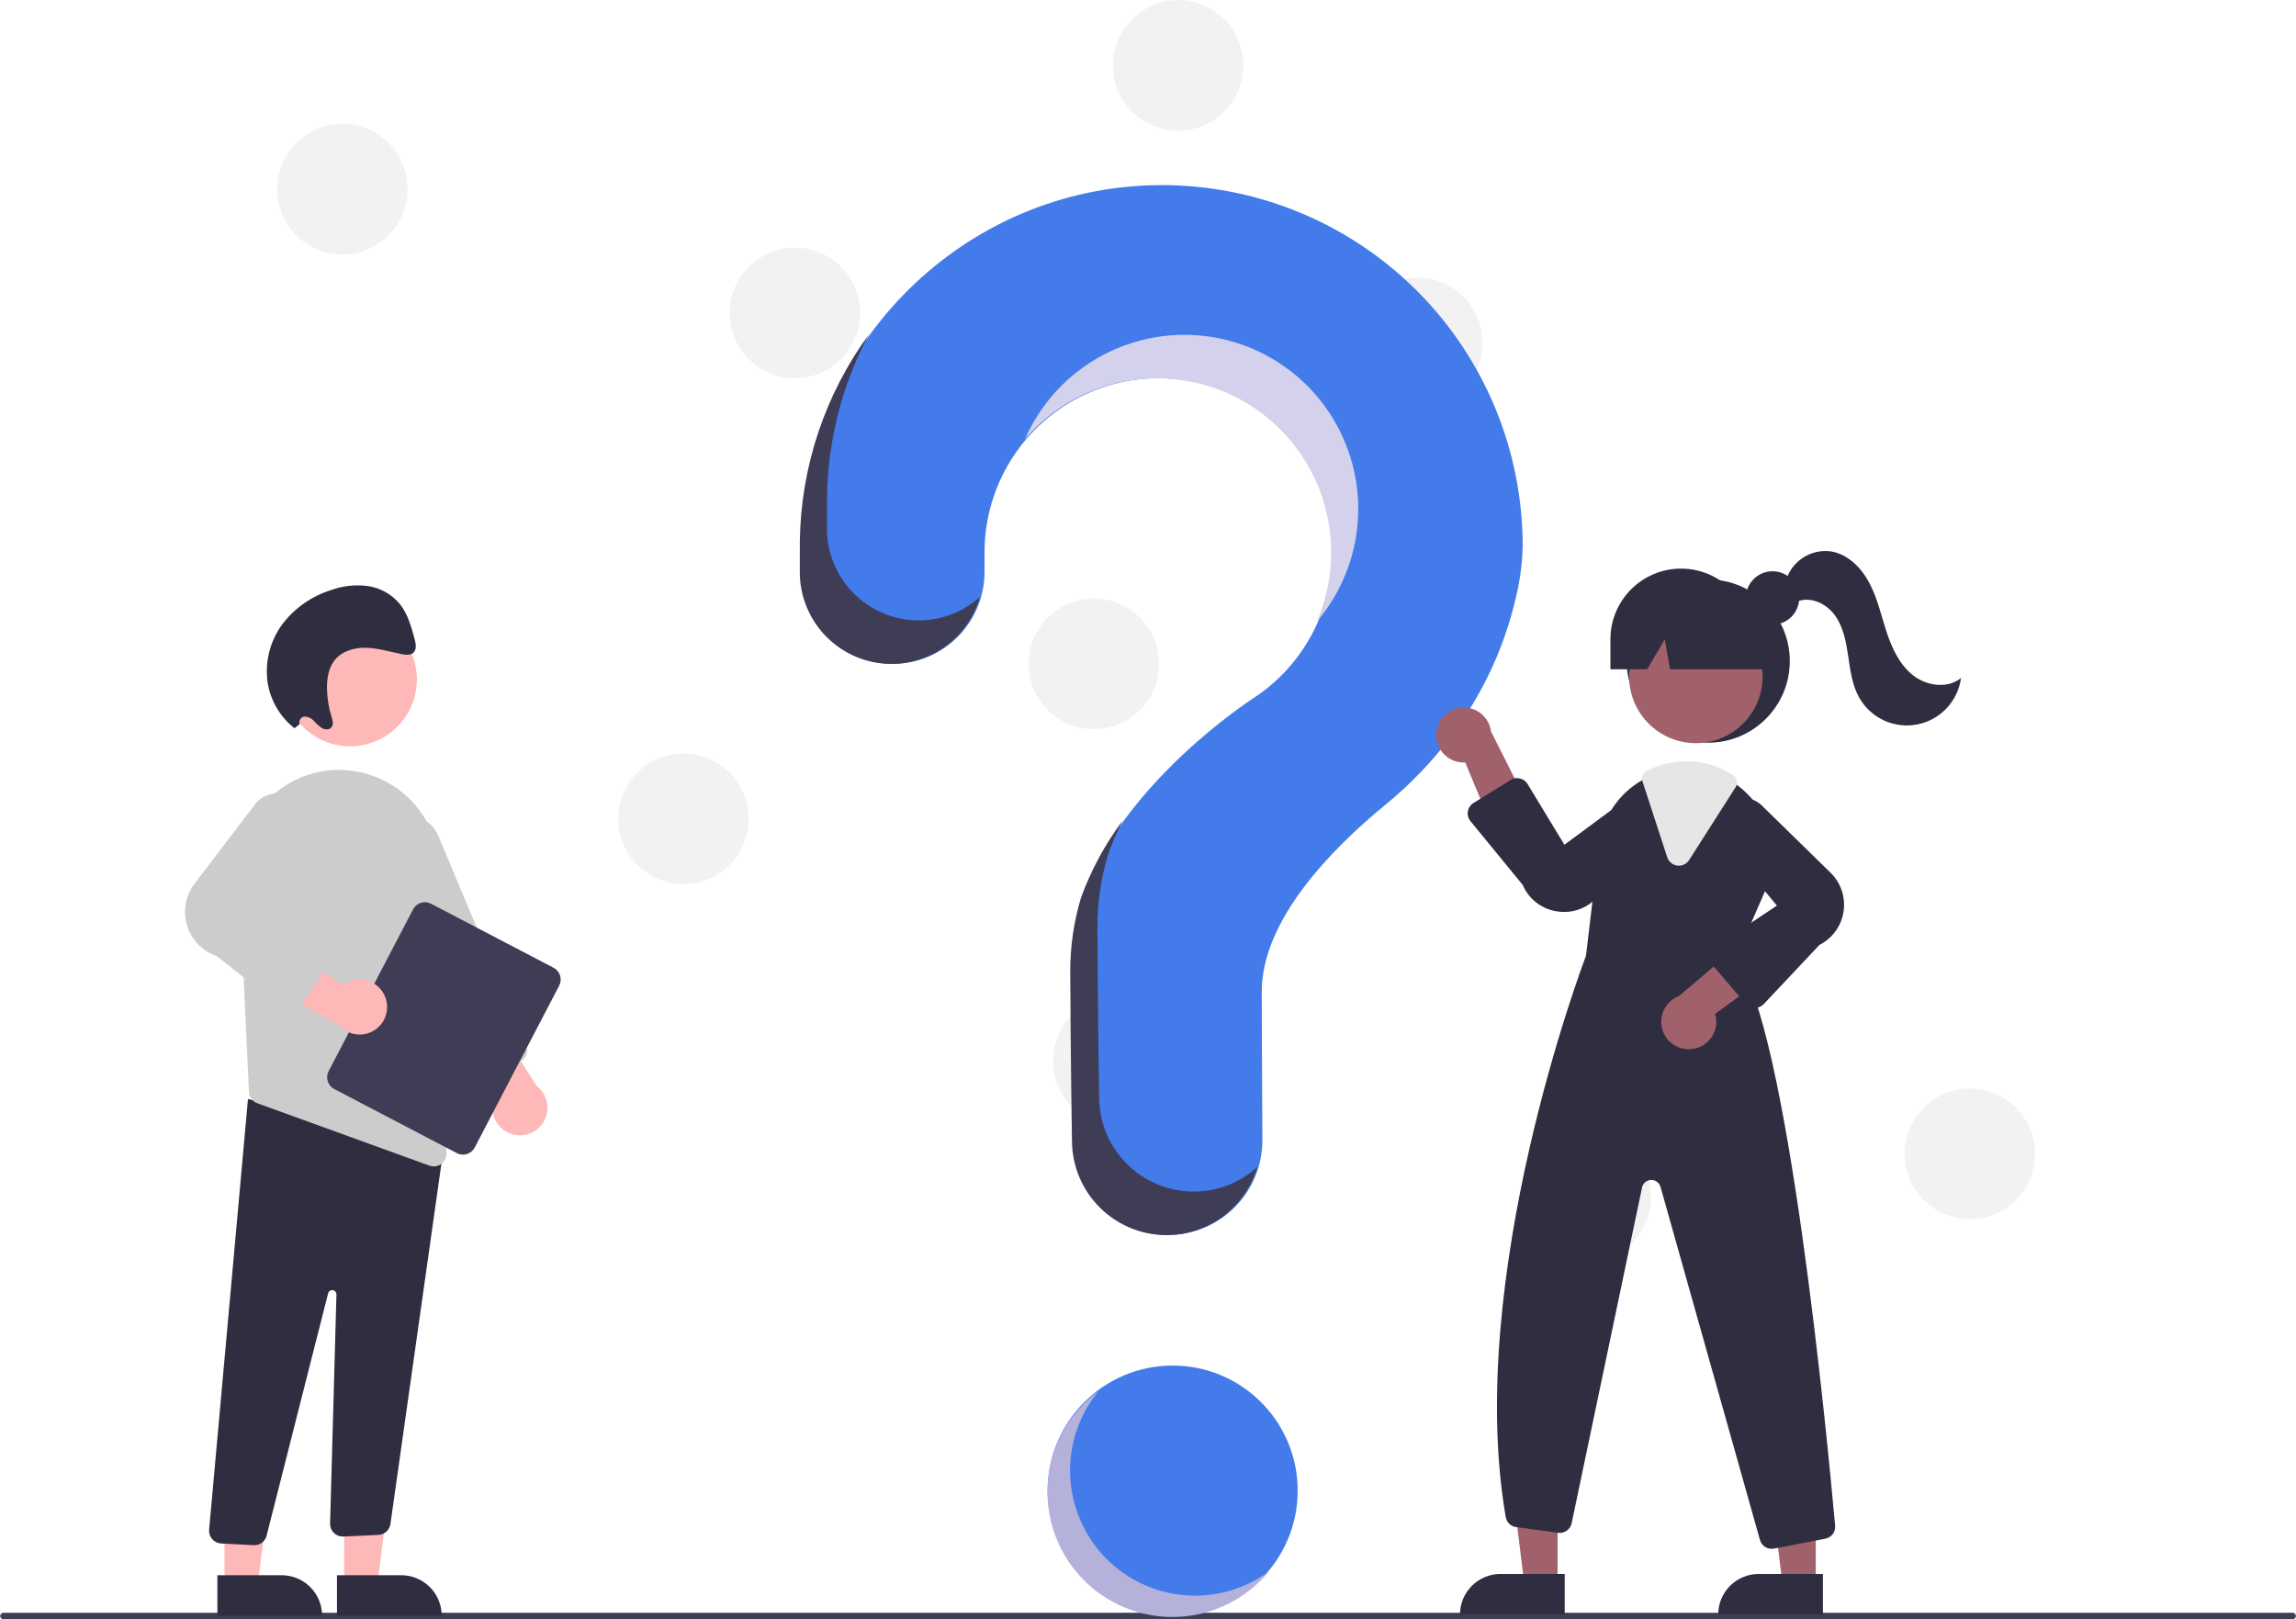 <svg width="8655" height="6105" viewBox="0 0 8655 6105" fill="none" xmlns="http://www.w3.org/2000/svg">
<g clip-path="url(#clip0)">
<path d="M4420.49 6091.4C4680.78 6091.4 4891.78 5880.22 4891.78 5619.72C4891.78 5359.22 4680.78 5148.04 4420.49 5148.04C4160.21 5148.04 3949.21 5359.22 3949.21 5619.72C3949.21 5880.22 4160.21 6091.4 4420.49 6091.4Z" fill="#437CEA"/>
<path d="M1290.54 959.335C1426.34 959.335 1536.42 849.155 1536.42 713.242C1536.42 577.328 1426.34 467.148 1290.54 467.148C1154.74 467.148 1044.65 577.328 1044.65 713.242C1044.65 849.155 1154.74 959.335 1290.54 959.335Z" fill="#F2F2F2"/>
<path d="M2996.39 1425.89C3132.19 1425.89 3242.28 1315.71 3242.28 1179.79C3242.28 1043.88 3132.19 933.699 2996.39 933.699C2860.59 933.699 2750.5 1043.88 2750.5 1179.79C2750.5 1315.71 2860.59 1425.89 2996.39 1425.89Z" fill="#F2F2F2"/>
<path d="M4440.99 492.784C4576.79 492.784 4686.88 382.604 4686.88 246.691C4686.88 110.777 4576.79 0.598 4440.99 0.598C4305.19 0.598 4195.1 110.777 4195.1 246.691C4195.1 382.604 4305.19 492.784 4440.99 492.784Z" fill="#F2F2F2"/>
<path d="M5342.58 1538.68C5478.38 1538.68 5588.47 1428.5 5588.47 1292.59C5588.47 1156.67 5478.38 1046.49 5342.58 1046.49C5206.78 1046.49 5096.69 1156.67 5096.69 1292.59C5096.69 1428.5 5206.78 1538.68 5342.58 1538.68Z" fill="#F2F2F2"/>
<path d="M4123.38 2748.64C4259.18 2748.64 4369.27 2638.46 4369.27 2502.55C4369.27 2366.63 4259.18 2256.45 4123.38 2256.45C3987.58 2256.45 3877.49 2366.63 3877.49 2502.55C3877.49 2638.46 3987.58 2748.64 4123.38 2748.64Z" fill="#F2F2F2"/>
<path d="M2576.33 3333.11C2712.13 3333.11 2822.22 3222.93 2822.22 3087.02C2822.22 2951.11 2712.13 2840.93 2576.33 2840.93C2440.53 2840.93 2330.44 2951.11 2330.44 3087.02C2330.44 3222.93 2440.53 3333.11 2576.33 3333.11Z" fill="#F2F2F2"/>
<path d="M4215.59 4245.71C4351.39 4245.71 4461.48 4135.53 4461.48 3999.61C4461.48 3863.7 4351.39 3753.52 4215.59 3753.52C4079.79 3753.52 3969.7 3863.7 3969.7 3999.61C3969.7 4135.53 4079.79 4245.71 4215.59 4245.71Z" fill="#F2F2F2"/>
<path d="M5977.79 4758.4C6113.59 4758.4 6223.68 4648.22 6223.68 4512.31C6223.68 4376.39 6113.59 4266.21 5977.79 4266.21C5841.99 4266.21 5731.9 4376.39 5731.9 4512.31C5731.9 4648.22 5841.99 4758.4 5977.79 4758.4Z" fill="#F2F2F2"/>
<path d="M7425.54 4595.86C7561.34 4595.86 7671.43 4485.68 7671.43 4349.77C7671.43 4213.86 7561.34 4103.68 7425.54 4103.68C7289.74 4103.68 7179.65 4213.86 7179.65 4349.77C7179.65 4485.68 7289.74 4595.86 7425.54 4595.86Z" fill="#F2F2F2"/>
<path d="M4370.01 697.897C3633.45 703.104 3030.37 1302.16 3019.9 2039.27C3019.81 2046.08 3019.76 2093.93 3019.77 2156.52C3019.77 2248.28 3056.2 2336.29 3121.03 2401.18C3185.86 2466.07 3273.79 2502.53 3365.49 2502.54C3410.94 2502.53 3455.94 2493.56 3497.93 2476.14C3539.92 2458.71 3578.06 2433.18 3610.18 2401C3642.3 2368.81 3667.77 2330.61 3685.14 2288.57C3702.5 2246.53 3711.42 2201.48 3711.38 2155.99C3711.35 2113.41 3711.32 2083.94 3711.32 2082.14C3711.3 1968.22 3740.91 1856.25 3797.23 1757.26C3853.56 1658.26 3934.66 1575.65 4032.57 1517.54C4130.47 1459.43 4241.81 1427.83 4355.61 1425.85C4469.42 1423.86 4581.79 1451.56 4681.65 1506.23C4781.52 1560.89 4865.45 1640.62 4925.19 1737.6C4984.92 1834.57 5018.41 1945.43 5022.35 2059.28C5026.29 2173.14 5000.55 2286.05 4947.66 2386.93C4894.77 2487.8 4816.55 2573.16 4720.7 2634.61L4720.82 2634.75C4720.82 2634.75 4228.75 2951.8 4078.73 3386.73L4078.86 3386.76C4052.48 3475.86 4039.12 3568.31 4039.18 3661.23C4039.18 3699.43 4041.42 4033.67 4045.76 4304.95C4047.28 4398.55 4085.5 4487.8 4152.18 4553.45C4218.86 4619.1 4308.66 4655.88 4402.2 4655.86C4449.2 4655.86 4495.73 4646.55 4539.13 4628.49C4582.52 4610.42 4621.92 4583.94 4655.05 4550.57C4688.18 4517.21 4714.39 4477.62 4732.17 4434.08C4749.96 4390.53 4758.96 4343.9 4758.67 4296.87C4757.17 4048.42 4756.35 3759.13 4756.35 3738.14C4756.35 3471.08 5013.77 3204.99 5225.22 3031.47C5468.71 2831.65 5643.92 2559.35 5714.3 2252.18C5729.87 2188.94 5738.46 2124.18 5739.91 2059.06C5739.91 1879.48 5704.4 1701.67 5635.44 1535.88C5566.47 1370.1 5465.41 1219.6 5338.07 1093.08C5210.73 966.553 5059.64 866.497 4893.5 798.673C4727.35 730.849 4549.44 696.6 4370.01 697.897Z" fill="#437CEA"/>
<path d="M8642.53 6104.34H12.916C9.686 6104.34 6.593 6103.04 4.313 6100.76C2.032 6098.47 0.752 6095.37 0.752 6092.14C0.752 6088.9 2.032 6085.8 4.313 6083.51C6.593 6081.23 9.686 6079.94 12.916 6079.93H8642.53C8645.76 6079.93 8648.87 6081.21 8651.15 6083.5C8653.44 6085.79 8654.73 6088.9 8654.73 6092.14C8654.73 6095.37 8653.44 6098.48 8651.15 6100.77C8648.87 6103.06 8645.76 6104.34 8642.53 6104.34Z" fill="#3F3D56"/>
<path d="M6439.41 2799.87C6609.16 2799.87 6746.77 2662.14 6746.77 2492.25C6746.77 2322.36 6609.16 2184.63 6439.41 2184.63C6269.66 2184.63 6132.05 2322.36 6132.05 2492.25C6132.05 2662.14 6269.66 2799.87 6439.41 2799.87Z" fill="#2F2E41"/>
<path d="M5871.44 5969.68H5745.84L5686.08 5484.79H5871.47L5871.44 5969.68Z" fill="#A0616A"/>
<path d="M5656.12 5933.76H5898.36V6086.41H5503.6C5503.6 6066.36 5507.54 6046.51 5515.21 6027.99C5522.87 6009.47 5534.1 5992.65 5548.27 5978.47C5562.43 5964.3 5579.24 5953.05 5597.75 5945.38C5616.25 5937.71 5636.09 5933.76 5656.12 5933.76Z" fill="#2F2E41"/>
<path d="M6844.75 5969.68H6719.15L6659.39 5484.79H6844.78L6844.75 5969.68Z" fill="#A0616A"/>
<path d="M6629.42 5933.76H6871.66V6086.41H6476.9C6476.9 6066.36 6480.85 6046.51 6488.51 6027.99C6496.18 6009.47 6507.41 5992.65 6521.57 5978.47C6535.74 5964.3 6552.55 5953.05 6571.06 5945.38C6589.56 5937.71 6609.39 5933.76 6629.42 5933.76Z" fill="#2F2E41"/>
<path d="M6392.7 2801.66C6531.67 2801.66 6644.33 2688.91 6644.33 2549.82C6644.33 2410.73 6531.67 2297.97 6392.7 2297.97C6253.72 2297.97 6141.06 2410.73 6141.06 2549.82C6141.06 2688.91 6253.72 2801.66 6392.7 2801.66Z" fill="#A0616A"/>
<path d="M6542.68 3614.13L6655.27 3355.22C6682.62 3294.48 6690.46 3226.75 6677.7 3161.36C6664.95 3095.98 6632.23 3036.16 6584.07 2990.18C6574.18 2980.39 6563.67 2971.25 6552.61 2962.8C6497.06 2919.3 6428.59 2895.6 6358.06 2895.43C6310.63 2895.62 6263.8 2906.04 6220.77 2925.99C6217.08 2927.63 6213.5 2929.37 6209.8 2931.12C6202.74 2934.5 6195.77 2938.19 6189.01 2941.99C6144.9 2967.33 6107.36 3002.7 6079.42 3045.23C6051.48 3087.76 6033.92 3136.27 6028.15 3186.85L5978.46 3603.57C5965.97 3636.28 5520.09 4817.52 5676.02 5719.35C5677.68 5728.98 5682.38 5737.83 5689.42 5744.6C5696.46 5751.37 5705.48 5755.71 5715.16 5756.98L5873.25 5778.52C5884.79 5780.1 5896.5 5777.24 5906.03 5770.53C5915.55 5763.81 5922.18 5753.73 5924.57 5742.32L6189.83 4476.89C6191.48 4469.03 6195.72 4461.95 6201.87 4456.78C6208.01 4451.61 6215.71 4448.66 6223.74 4448.38C6231.76 4448.11 6239.64 4450.54 6246.13 4455.28C6252.61 4460.02 6257.32 4466.8 6259.5 4474.53L6634.27 5805.28C6636.94 5814.95 6642.71 5823.47 6650.68 5829.55C6658.66 5835.62 6668.41 5838.91 6678.43 5838.91C6681.42 5838.89 6684.4 5838.62 6687.34 5838.09L6880.47 5800.87C6891.69 5798.77 6901.73 5792.55 6908.61 5783.42C6915.49 5774.3 6918.72 5762.93 6917.66 5751.55C6889.28 5434.81 6738.47 3848.22 6542.68 3614.13Z" fill="#2F2E41"/>
<path d="M5414.77 2759.4C5413.02 2774.37 5414.57 2789.54 5419.32 2803.85C5424.07 2818.16 5431.89 2831.25 5442.24 2842.2C5452.59 2853.15 5465.21 2861.7 5479.22 2867.24C5493.22 2872.78 5508.27 2875.19 5523.31 2874.28L5663.97 3212.58L5770.36 3054.72L5620.48 2757.67C5617.28 2732.49 5604.96 2709.37 5585.87 2692.67C5566.77 2675.98 5542.21 2666.87 5516.86 2667.09C5491.5 2667.3 5467.1 2676.81 5448.28 2693.83C5429.47 2710.84 5417.54 2734.17 5414.76 2759.4L5414.77 2759.4Z" fill="#A0616A"/>
<path d="M6378.74 3954.77C6393.7 3952.98 6408.08 3947.93 6420.87 3939.97C6433.67 3932.02 6444.56 3921.36 6452.79 3908.73C6461.03 3896.11 6466.39 3881.83 6468.51 3866.91C6470.63 3851.98 6469.46 3836.78 6465.07 3822.36L6761.01 3606.63L6582.84 3539.85L6329.13 3754.95C6305.41 3763.93 6285.81 3781.3 6274.04 3803.78C6262.27 3826.26 6259.14 3852.28 6265.26 3876.91C6271.37 3901.54 6286.3 3923.07 6307.22 3937.42C6328.13 3951.77 6353.58 3957.94 6378.74 3954.77Z" fill="#A0616A"/>
<path d="M5896.31 3438.12C5884.96 3438.1 5873.65 3436.99 5862.52 3434.78C5835.6 3429.65 5810.35 3417.98 5789.01 3400.78C5767.66 3383.59 5750.87 3361.4 5740.11 3336.18L5543.05 3095.69C5538.88 3090.61 5535.85 3084.69 5534.15 3078.34C5532.46 3071.98 5532.14 3065.34 5533.21 3058.86C5534.29 3052.37 5536.74 3046.19 5540.4 3040.73C5544.06 3035.27 5548.84 3030.65 5554.43 3027.19L5694.63 2940.33C5699.81 2937.12 5705.57 2934.97 5711.58 2934.01C5717.59 2933.04 5723.73 2933.27 5729.65 2934.69C5735.57 2936.11 5741.15 2938.69 5746.07 2942.28C5750.99 2945.87 5755.15 2950.4 5758.31 2955.61L5897.2 3184.62L6163.18 2987.89C6184.36 2976.77 6208.83 2973.66 6232.11 2979.1C6255.4 2984.55 6275.94 2998.21 6290 3017.56C6304.06 3036.92 6310.69 3060.7 6308.68 3084.55C6306.67 3108.39 6296.16 3130.72 6279.06 3147.45L6013.58 3389.82C5982.38 3420.77 5940.23 3438.13 5896.31 3438.12Z" fill="#2F2E41"/>
<path d="M6615.02 3799.8C6614.66 3799.8 6614.3 3799.8 6613.94 3799.79C6607.47 3799.63 6601.11 3798.12 6595.27 3795.34C6589.43 3792.57 6584.23 3788.6 6580.02 3783.69L6455.37 3638.15C6451.13 3633.19 6447.98 3627.39 6446.14 3621.13C6444.3 3614.86 6443.81 3608.28 6444.7 3601.81C6445.59 3595.35 6447.85 3589.14 6451.31 3583.61C6454.78 3578.08 6459.37 3573.35 6464.8 3569.73L6698.21 3414L6486.76 3159.57C6474.46 3139.05 6469.95 3114.78 6474.05 3091.2C6478.15 3067.63 6490.59 3046.31 6509.09 3031.16C6527.6 3016 6550.93 3008.01 6574.84 3008.66C6598.74 3009.3 6621.62 3018.52 6639.28 3034.65L6896.27 3286C6916.5 3304.49 6931.94 3327.62 6941.27 3353.4C6950.6 3379.18 6953.54 3406.84 6949.83 3434.01C6946.13 3461.17 6935.9 3487.04 6920.01 3509.37C6904.12 3531.71 6883.05 3549.85 6858.62 3562.25L6648.58 3785.31C6644.26 3789.88 6639.06 3793.52 6633.29 3796.02C6627.52 3798.51 6621.31 3799.79 6615.02 3799.8Z" fill="#2F2E41"/>
<path d="M6328.72 3263.53C6326.72 3263.53 6324.72 3263.4 6322.73 3263.15C6314.05 3262.09 6305.86 3258.57 6299.12 3252.99C6292.38 3247.41 6287.38 3240.02 6284.72 3231.68L6191.05 2944.28C6188.71 2937.01 6189.07 2929.14 6192.07 2922.12C6195.07 2915.1 6200.51 2909.4 6207.38 2906.08L6210.42 2904.65C6213.18 2903.33 6215.91 2902.04 6218.69 2900.8C6262.37 2880.52 6309.92 2869.95 6358.06 2869.8C6420.56 2869.91 6481.67 2888.29 6533.89 2922.68C6540.89 2927.34 6545.78 2934.57 6547.5 2942.8C6549.23 2951.04 6547.66 2959.62 6543.12 2966.71L6367.41 3242.21C6363.29 3248.75 6357.58 3254.14 6350.81 3257.87C6344.05 3261.6 6336.44 3263.55 6328.72 3263.53Z" fill="#E6E6E6"/>
<path d="M6681.73 2354.91C6737.28 2354.91 6782.31 2309.85 6782.31 2254.25C6782.31 2198.66 6737.28 2153.59 6681.73 2153.59C6626.19 2153.59 6581.16 2198.66 6581.16 2254.25C6581.16 2309.85 6626.19 2354.91 6681.73 2354.91Z" fill="#2F2E41"/>
<path d="M6336.95 2143.62C6266.3 2143.62 6198.55 2171.7 6148.59 2221.7C6098.64 2271.7 6070.57 2339.51 6070.57 2410.22V2523.01H6209.18L6275.48 2410.22L6295.37 2523.01H6716.03L6603.33 2410.22C6603.33 2339.51 6575.27 2271.7 6525.31 2221.7C6475.35 2171.7 6407.6 2143.62 6336.95 2143.62Z" fill="#2F2E41"/>
<path d="M6733.42 2185.31C6744.55 2150.51 6767.57 2120.74 6798.46 2101.24C6829.34 2081.75 6866.1 2073.77 6902.28 2078.72C6966.37 2089.44 7017.05 2141.01 7047.24 2198.6C7077.44 2256.19 7091.38 2320.65 7111.68 2382.43C7131.98 2444.21 7160.77 2506.33 7212.01 2546.33C7263.26 2586.32 7341.89 2597.17 7392.22 2556.03C7386.47 2598.91 7367.4 2638.89 7337.7 2670.32C7308 2701.76 7269.18 2723.05 7226.73 2731.19C7184.28 2739.33 7140.34 2733.91 7101.13 2715.69C7061.93 2697.47 7029.44 2667.38 7008.26 2629.66C6981.7 2582.38 6974.85 2526.95 6966.97 2473.28C6959.1 2419.61 6948.86 2364.08 6917.16 2320.08C6885.45 2276.09 6826.1 2247.35 6775.73 2267.39L6733.42 2185.31Z" fill="#2F2E41"/>
<path d="M3463.1 2338.88C3371.41 2338.87 3283.48 2302.41 3218.64 2237.51C3153.81 2172.62 3117.39 2084.62 3117.38 1992.85C3117.37 1930.26 3117.42 1882.41 3117.51 1875.6C3120.43 1661.23 3174.37 1450.64 3274.87 1261.31C3109.75 1487.54 3018.96 1759.53 3015.06 2039.67C3014.97 2046.47 3014.92 2094.32 3014.93 2156.91C3014.93 2248.68 3051.36 2336.69 3116.19 2401.58C3181.02 2466.47 3268.96 2502.93 3360.65 2502.94C3435.99 2502.91 3509.27 2478.27 3569.34 2432.76C3629.42 2387.25 3673.01 2323.36 3693.5 2250.79C3630.19 2307.6 3548.13 2338.98 3463.1 2338.88Z" fill="#3F3D56"/>
<path d="M4393.45 1427C4499.45 1432.07 4602.64 1462.81 4694.15 1516.58C4785.67 1570.35 4862.78 1645.55 4918.86 1735.72C4974.94 1825.88 5008.32 1928.33 5016.13 2034.25C5023.94 2140.17 5005.95 2246.41 4963.7 2343.83C5024.81 2272 5069.73 2187.83 5095.39 2097.05C5121.05 2006.26 5126.85 1911.01 5112.4 1817.78C5097.94 1724.56 5063.57 1635.54 5011.63 1556.81C4959.69 1478.08 4891.39 1411.49 4811.4 1361.57C4731.41 1311.65 4641.61 1279.58 4548.12 1267.55C4454.62 1255.51 4359.63 1263.8 4269.62 1291.84C4179.62 1319.87 4096.71 1367 4026.55 1430.02C3956.39 1493.03 3900.64 1570.44 3863.08 1656.98C3927.99 1580.56 4009.57 1520.08 4101.52 1480.21C4193.48 1440.33 4293.35 1422.13 4393.45 1427Z" fill="#D3D1EB"/>
<path d="M4499.81 4492.19C4406.28 4492.21 4316.48 4455.43 4249.8 4389.78C4183.12 4324.13 4144.89 4234.88 4143.38 4141.28C4139.04 3870 4136.79 3535.76 4136.79 3497.56C4136.73 3404.64 4150.1 3312.19 4176.48 3223.09L4176.35 3223.06C4191.93 3178.34 4210.74 3134.81 4232.64 3092.82C4165.42 3182.49 4111.91 3281.67 4073.9 3387.12L4074.02 3387.15C4047.64 3476.25 4034.28 3568.7 4034.34 3661.63C4034.34 3699.83 4036.58 4034.06 4040.92 4305.34C4042.44 4398.94 4080.66 4488.19 4147.34 4553.84C4214.03 4619.49 4303.82 4656.27 4397.36 4656.25C4474.48 4656.24 4549.52 4631.2 4611.22 4584.89C4672.92 4538.58 4717.96 4473.5 4739.57 4399.41C4674.03 4459.22 4588.5 4492.31 4499.81 4492.19Z" fill="#3F3D56"/>
<path d="M1297.17 5974.35L1422.77 5974.34L1482.53 5489.46L1297.14 5489.47L1297.17 5974.35Z" fill="#FFB8B8"/>
<path d="M1665.02 6091.07L1270.26 6091.09L1270.25 5938.44L1512.49 5938.43C1552.94 5938.43 1591.74 5954.51 1620.34 5983.14C1648.95 6011.76 1665.02 6050.59 1665.02 6091.07L1665.02 6091.07Z" fill="#2F2E41"/>
<path d="M846.383 5974.35L971.981 5974.34L1031.74 5489.46L846.352 5489.47L846.383 5974.35Z" fill="#FFB8B8"/>
<path d="M1214.23 6091.07L819.466 6091.09L819.459 5938.44L1061.7 5938.43C1102.15 5938.43 1140.95 5954.51 1169.55 5983.14C1198.15 6011.76 1214.23 6050.59 1214.23 6091.07L1214.23 6091.07Z" fill="#2F2E41"/>
<path d="M956.144 5825.22L833.456 5818.77C827.129 5818.43 820.932 5816.85 815.222 5814.1C809.513 5811.35 804.405 5807.5 800.194 5802.76C795.984 5798.02 792.754 5792.5 790.693 5786.5C788.632 5780.51 787.78 5774.16 788.187 5767.83L934.825 4142.94L1610.11 4325.32L1675.17 4307.55L1471.71 5746.02C1469.98 5756.84 1464.61 5766.74 1456.49 5774.1C1448.37 5781.45 1437.99 5785.81 1427.06 5786.46L1294.81 5792.63C1288.19 5793 1281.57 5791.99 1275.37 5789.67C1269.17 5787.34 1263.51 5783.76 1258.76 5779.14C1254.02 5774.51 1250.28 5768.96 1247.78 5762.82C1245.29 5756.67 1244.1 5750.08 1244.28 5743.46L1268.24 4880.12C1268.36 4876.12 1266.97 4872.23 1264.36 4869.21C1261.75 4866.19 1258.1 4864.26 1254.14 4863.8C1250.17 4863.34 1246.18 4864.37 1242.95 4866.71C1239.71 4869.05 1237.47 4872.51 1236.66 4876.42L1005.55 5787.1C1003.37 5797.9 997.512 5807.62 988.975 5814.58C980.439 5821.55 969.753 5825.33 958.739 5825.3C957.88 5825.3 957.014 5825.28 956.144 5825.22Z" fill="#2F2E41"/>
<path d="M1319.73 2813.44C1458.7 2813.44 1571.36 2700.68 1571.36 2561.59C1571.36 2422.5 1458.7 2309.75 1319.73 2309.75C1180.75 2309.75 1068.09 2422.5 1068.09 2561.59C1068.09 2700.68 1180.75 2813.44 1319.73 2813.44Z" fill="#FFB8B8"/>
<path d="M900.769 3301.5L928.437 3898.97L938.439 4116.34C938.838 4125.8 942.048 4134.93 947.659 4142.55C953.27 4150.18 961.026 4155.96 969.937 4159.15L1618.84 4394.41C1624.08 4396.36 1629.63 4397.33 1635.22 4397.28C1641.62 4397.32 1647.95 4396.06 1653.84 4393.58C1659.74 4391.11 1665.08 4387.48 1669.53 4382.89C1673.99 4378.31 1677.49 4372.88 1679.8 4366.91C1682.12 4360.95 1683.21 4354.58 1683.01 4348.19L1656.4 3273.92C1654.66 3185.78 1622.24 3101.01 1564.74 3034.23C1507.24 2967.45 1428.26 2922.84 1341.42 2908.09C1335.15 2907.13 1328.76 2906.17 1322.37 2905.32C1268.53 2898.63 1213.87 2903.83 1162.24 2920.56C1110.62 2937.28 1063.28 2965.13 1023.57 3002.13C982.444 3039.98 950.129 3086.42 928.91 3138.15C907.69 3189.88 898.083 3245.64 900.768 3301.5L900.769 3301.5Z" fill="#CCCCCC"/>
<path d="M1928.81 4275.19C1913.47 4270.42 1899.44 4262.13 1887.87 4250.98C1876.29 4239.82 1867.48 4226.12 1862.13 4210.95C1856.79 4195.78 1855.06 4179.57 1857.09 4163.62C1859.12 4147.66 1864.84 4132.4 1873.81 4119.06L1653.76 3826.21L1843.65 3814.45L2023.5 4094.34C2042.75 4109.24 2056.15 4130.45 2061.34 4154.25C2066.54 4178.05 2063.19 4202.91 2051.9 4224.49C2040.6 4246.06 2022.07 4262.97 1999.57 4272.24C1977.06 4281.51 1952.01 4282.55 1928.81 4275.19H1928.81Z" fill="#FFB8B8"/>
<path d="M1774.1 4066.07C1768.27 4063.7 1762.96 4060.19 1758.5 4055.76C1754.03 4051.33 1750.48 4046.05 1748.06 4040.24L1416.54 3249.72C1410.04 3234.25 1406.64 3217.64 1406.55 3200.85C1406.47 3184.06 1409.68 3167.41 1416.03 3151.87C1422.37 3136.32 1431.71 3122.18 1443.51 3110.25C1455.32 3098.32 1469.36 3088.83 1484.83 3082.33C1500.3 3075.84 1516.89 3072.45 1533.67 3072.38C1550.45 3072.3 1567.07 3075.53 1582.6 3081.89C1598.13 3088.25 1612.25 3097.61 1624.16 3109.44C1636.08 3121.26 1645.54 3135.32 1652.02 3150.81L1983.55 3941.33C1988.45 3953.05 1988.5 3966.24 1983.7 3978C1978.89 3989.76 1969.63 3999.14 1957.93 4004.07L1810.75 4065.89C1804.95 4068.34 1798.73 4069.62 1792.44 4069.65C1786.15 4069.68 1779.91 4068.46 1774.1 4066.07L1774.1 4066.07Z" fill="#CCCCCC"/>
<path d="M1238.82 4038.18L1557.24 3427.99C1563.38 3416.25 1573.92 3407.44 1586.55 3403.47C1599.18 3399.5 1612.86 3400.71 1624.6 3406.83L2086.79 3648.41C2098.51 3654.56 2107.32 3665.11 2111.29 3677.75C2115.25 3690.39 2114.04 3704.08 2107.93 3715.83L1789.51 4326.03C1783.37 4337.76 1772.83 4346.58 1760.2 4350.55C1747.57 4354.51 1733.88 4353.31 1722.15 4347.19L1259.96 4105.6C1248.24 4099.46 1239.43 4088.91 1235.46 4076.27C1231.5 4063.63 1232.71 4049.93 1238.82 4038.18Z" fill="#3F3D56"/>
<path d="M1452.37 3759.4C1446.7 3744.35 1437.61 3730.83 1425.8 3719.92C1413.99 3709.01 1399.8 3701.02 1384.35 3696.57C1368.91 3692.13 1352.64 3691.36 1336.85 3694.33C1321.05 3697.3 1306.17 3703.92 1293.39 3713.66L988.297 3511.11L987.778 3701.52L1277.58 3864.68C1293.57 3883.03 1315.52 3895.17 1339.56 3898.95C1363.6 3902.73 1388.21 3897.92 1409.06 3885.36C1429.91 3872.8 1445.68 3853.29 1453.6 3830.26C1461.52 3807.23 1461.08 3782.14 1452.37 3759.4Z" fill="#FFB8B8"/>
<path d="M1066.63 3802.22L817.29 3604.55C790.317 3595.49 765.944 3580.01 746.264 3559.44C726.584 3538.87 712.185 3513.83 704.302 3486.47C696.42 3459.11 695.289 3430.24 701.008 3402.34C706.727 3374.45 719.125 3348.36 737.137 3326.31L963.53 3029.36C979.262 3010.12 1001.39 2997.19 1025.86 2992.93C1050.34 2988.67 1075.53 2993.37 1096.82 3006.17C1118.12 3018.97 1134.11 3039.01 1141.86 3062.63C1149.61 3086.25 1148.6 3111.88 1139.03 3134.82L959.901 3428.08L1223.14 3553.04C1229.27 3555.95 1234.7 3560.12 1239.09 3565.28C1243.48 3570.45 1246.73 3576.49 1248.62 3583C1250.5 3589.51 1250.99 3596.35 1250.04 3603.06C1249.09 3609.78 1246.72 3616.21 1243.1 3621.94L1136.84 3790.25C1133.25 3795.93 1128.51 3800.79 1122.92 3804.52C1117.33 3808.25 1111.02 3810.77 1104.4 3811.9C1104.14 3811.94 1103.87 3811.99 1103.61 3812.03C1097.1 3813.01 1090.46 3812.65 1084.1 3810.96C1077.74 3809.27 1071.8 3806.3 1066.63 3802.22Z" fill="#CCCCCC"/>
<path d="M1129.58 2730.23C1128.51 2727.07 1128.16 2723.7 1128.58 2720.39C1129 2717.07 1130.18 2713.9 1132.01 2711.11C1133.85 2708.32 1136.3 2705.99 1139.17 2704.29C1142.05 2702.59 1145.28 2701.58 1148.6 2701.32C1155.42 2701.69 1162.09 2703.44 1168.21 2706.47C1174.33 2709.49 1179.78 2713.72 1184.22 2718.91C1193.32 2729.42 1203.93 2738.53 1215.68 2745.95C1227.86 2752.09 1244.37 2751.22 1251.3 2739.51C1257.82 2728.51 1253.36 2713.79 1249.41 2701.02C1239.37 2668.53 1233.76 2634.83 1232.71 2600.84C1231.58 2562.9 1236.92 2523.3 1257.91 2493.71C1285 2455.51 1333.44 2441.01 1379.27 2442.06C1425.11 2443.12 1470.21 2457.28 1515.61 2466.23C1531.28 2469.32 1549.71 2470.9 1560.19 2458.74C1571.34 2445.81 1567.25 2424.89 1562.5 2407.43C1550.2 2362.14 1537.15 2315.31 1508.56 2278.72C1477.65 2240.71 1433.5 2215.83 1384.99 2209.1C1338.43 2203.33 1291.15 2208.7 1247.07 2224.77C1175.23 2247.43 1112.03 2291.5 1065.9 2351.08C1018.35 2414.45 997.799 2494.08 1008.75 2572.57C1019.45 2640.93 1055.64 2702.69 1110.03 2745.39L1129.58 2730.23Z" fill="#2F2E41"/>
<path d="M4316.66 5976.36C4249.71 5947.18 4190.45 5902.82 4143.57 5846.79C4096.68 5790.76 4063.44 5724.6 4046.48 5653.51C4029.52 5582.42 4029.3 5508.37 4045.84 5437.18C4062.37 5366 4095.21 5299.63 4141.77 5243.32C4087.79 5282.76 4042.82 5333.24 4009.83 5391.41C3976.84 5449.58 3956.58 5514.1 3950.41 5580.7C3944.24 5647.3 3952.3 5714.45 3974.04 5777.7C3995.78 5840.94 4030.72 5898.84 4076.53 5947.54C4122.33 5996.24 4177.97 6034.63 4239.73 6060.16C4301.5 6085.7 4367.99 6097.8 4434.78 6095.65C4501.58 6093.5 4567.15 6077.16 4627.16 6047.71C4687.16 6018.26 4740.22 5976.38 4782.81 5924.84C4716.38 5973.43 4638.38 6003.76 4556.6 6012.8C4474.81 6021.84 4392.08 6009.28 4316.66 5976.36Z" fill="#B4B1DB"/>
</g>
<defs>
<clipPath id="clip0">
<rect width="8654.01" height="6103.74" fill="white" transform="translate(0.723 0.598)"/>
</clipPath>
</defs>
</svg>
